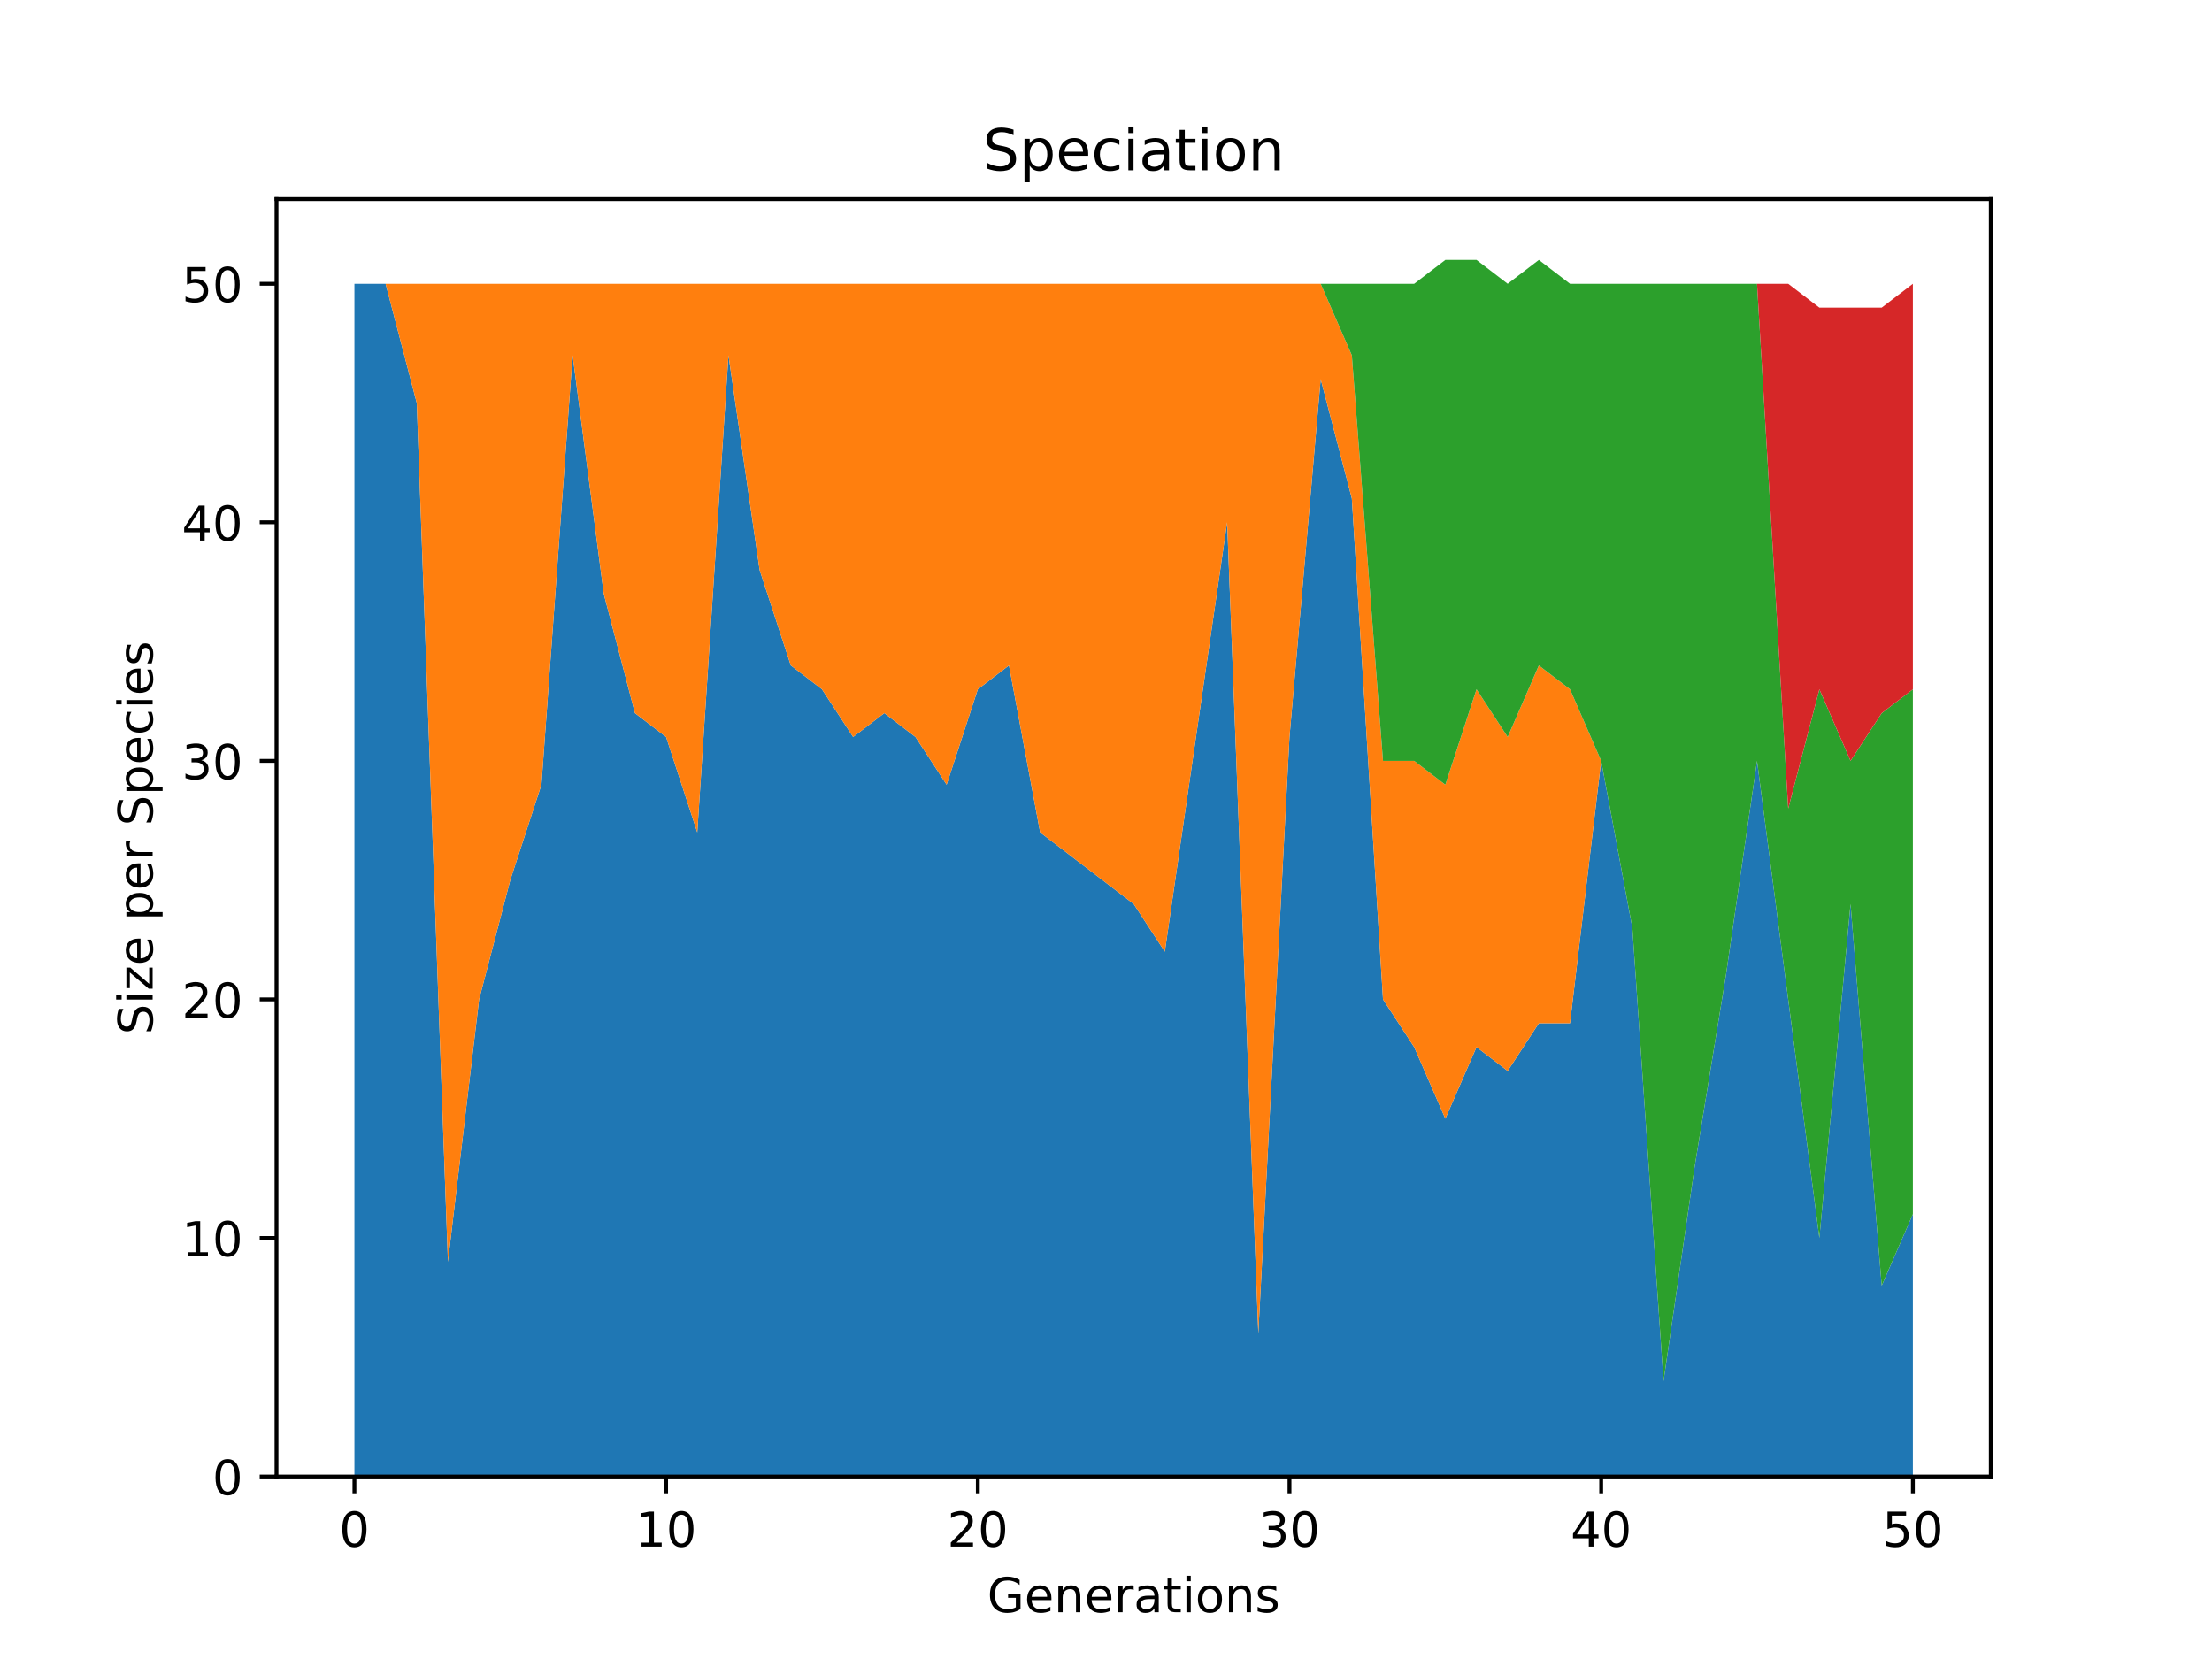 <?xml version="1.0" encoding="utf-8" standalone="no"?>
<!DOCTYPE svg PUBLIC "-//W3C//DTD SVG 1.1//EN"
  "http://www.w3.org/Graphics/SVG/1.1/DTD/svg11.dtd">
<!-- Created with matplotlib (https://matplotlib.org/) -->
<svg height="345.6pt" version="1.1" viewBox="0 0 460.8 345.6" width="460.8pt" xmlns="http://www.w3.org/2000/svg" xmlns:xlink="http://www.w3.org/1999/xlink">
 <defs>
  <style type="text/css">
*{stroke-linecap:butt;stroke-linejoin:round;}
  </style>
 </defs>
 <g id="figure_1">
  <g id="patch_1">
   <path d="M 0 345.6 
L 460.8 345.6 
L 460.8 0 
L 0 0 
z
" style="fill:#ffffff;"/>
  </g>
  <g id="axes_1">
   <g id="patch_2">
    <path d="M 57.6 307.584 
L 414.72 307.584 
L 414.72 41.472 
L 57.6 41.472 
z
" style="fill:#ffffff;"/>
   </g>
   <g id="PolyCollection_1">
    <path clip-path="url(#p4d7adb797d)" d="M 73.833 59.113 
L 73.833 307.584 
L 80.326 307.584 
L 86.819 307.584 
L 93.312 307.584 
L 99.805 307.584 
L 106.298 307.584 
L 112.791 307.584 
L 119.284 307.584 
L 125.777 307.584 
L 132.271 307.584 
L 138.764 307.584 
L 145.257 307.584 
L 151.75 307.584 
L 158.243 307.584 
L 164.736 307.584 
L 171.229 307.584 
L 177.722 307.584 
L 184.215 307.584 
L 190.708 307.584 
L 197.201 307.584 
L 203.695 307.584 
L 210.188 307.584 
L 216.681 307.584 
L 223.174 307.584 
L 229.667 307.584 
L 236.16 307.584 
L 242.653 307.584 
L 249.146 307.584 
L 255.639 307.584 
L 262.132 307.584 
L 268.625 307.584 
L 275.119 307.584 
L 281.612 307.584 
L 288.105 307.584 
L 294.598 307.584 
L 301.091 307.584 
L 307.584 307.584 
L 314.077 307.584 
L 320.57 307.584 
L 327.063 307.584 
L 333.556 307.584 
L 340.049 307.584 
L 346.543 307.584 
L 353.036 307.584 
L 359.529 307.584 
L 366.022 307.584 
L 372.515 307.584 
L 379.008 307.584 
L 385.501 307.584 
L 391.994 307.584 
L 398.487 307.584 
L 398.487 252.92 
L 398.487 252.92 
L 391.994 267.829 
L 385.501 188.318 
L 379.008 257.89 
L 372.515 208.196 
L 366.022 158.502 
L 359.529 203.226 
L 353.036 242.982 
L 346.543 287.706 
L 340.049 193.288 
L 333.556 158.502 
L 327.063 213.165 
L 320.57 213.165 
L 314.077 223.104 
L 307.584 218.135 
L 301.091 233.043 
L 294.598 218.135 
L 288.105 208.196 
L 281.612 103.838 
L 275.119 78.991 
L 268.625 153.532 
L 262.132 277.768 
L 255.639 108.808 
L 249.146 153.532 
L 242.653 198.257 
L 236.16 188.318 
L 229.667 183.349 
L 223.174 178.379 
L 216.681 173.41 
L 210.188 138.624 
L 203.695 143.593 
L 197.201 163.471 
L 190.708 153.532 
L 184.215 148.563 
L 177.722 153.532 
L 171.229 143.593 
L 164.736 138.624 
L 158.243 118.746 
L 151.75 74.022 
L 145.257 173.41 
L 138.764 153.532 
L 132.271 148.563 
L 125.777 123.716 
L 119.284 74.022 
L 112.791 163.471 
L 106.298 183.349 
L 99.805 208.196 
L 93.312 262.859 
L 86.819 83.96 
L 80.326 59.113 
L 73.833 59.113 
z
" style="fill:#1f77b4;"/>
   </g>
   <g id="PolyCollection_2">
    <path clip-path="url(#p4d7adb797d)" d="M 73.833 59.113 
L 73.833 59.113 
L 80.326 59.113 
L 86.819 83.96 
L 93.312 262.859 
L 99.805 208.196 
L 106.298 183.349 
L 112.791 163.471 
L 119.284 74.022 
L 125.777 123.716 
L 132.271 148.563 
L 138.764 153.532 
L 145.257 173.41 
L 151.75 74.022 
L 158.243 118.746 
L 164.736 138.624 
L 171.229 143.593 
L 177.722 153.532 
L 184.215 148.563 
L 190.708 153.532 
L 197.201 163.471 
L 203.695 143.593 
L 210.188 138.624 
L 216.681 173.41 
L 223.174 178.379 
L 229.667 183.349 
L 236.16 188.318 
L 242.653 198.257 
L 249.146 153.532 
L 255.639 108.808 
L 262.132 277.768 
L 268.625 153.532 
L 275.119 78.991 
L 281.612 103.838 
L 288.105 208.196 
L 294.598 218.135 
L 301.091 233.043 
L 307.584 218.135 
L 314.077 223.104 
L 320.57 213.165 
L 327.063 213.165 
L 333.556 158.502 
L 340.049 193.288 
L 346.543 287.706 
L 353.036 242.982 
L 359.529 203.226 
L 366.022 158.502 
L 372.515 208.196 
L 379.008 257.89 
L 385.501 188.318 
L 391.994 267.829 
L 398.487 252.92 
L 398.487 252.92 
L 398.487 252.92 
L 391.994 267.829 
L 385.501 188.318 
L 379.008 257.89 
L 372.515 208.196 
L 366.022 158.502 
L 359.529 203.226 
L 353.036 242.982 
L 346.543 287.706 
L 340.049 193.288 
L 333.556 158.502 
L 327.063 143.593 
L 320.57 138.624 
L 314.077 153.532 
L 307.584 143.593 
L 301.091 163.471 
L 294.598 158.502 
L 288.105 158.502 
L 281.612 74.022 
L 275.119 59.113 
L 268.625 59.113 
L 262.132 59.113 
L 255.639 59.113 
L 249.146 59.113 
L 242.653 59.113 
L 236.16 59.113 
L 229.667 59.113 
L 223.174 59.113 
L 216.681 59.113 
L 210.188 59.113 
L 203.695 59.113 
L 197.201 59.113 
L 190.708 59.113 
L 184.215 59.113 
L 177.722 59.113 
L 171.229 59.113 
L 164.736 59.113 
L 158.243 59.113 
L 151.75 59.113 
L 145.257 59.113 
L 138.764 59.113 
L 132.271 59.113 
L 125.777 59.113 
L 119.284 59.113 
L 112.791 59.113 
L 106.298 59.113 
L 99.805 59.113 
L 93.312 59.113 
L 86.819 59.113 
L 80.326 59.113 
L 73.833 59.113 
z
" style="fill:#ff7f0e;"/>
   </g>
   <g id="PolyCollection_3">
    <path clip-path="url(#p4d7adb797d)" d="M 73.833 59.113 
L 73.833 59.113 
L 80.326 59.113 
L 86.819 59.113 
L 93.312 59.113 
L 99.805 59.113 
L 106.298 59.113 
L 112.791 59.113 
L 119.284 59.113 
L 125.777 59.113 
L 132.271 59.113 
L 138.764 59.113 
L 145.257 59.113 
L 151.75 59.113 
L 158.243 59.113 
L 164.736 59.113 
L 171.229 59.113 
L 177.722 59.113 
L 184.215 59.113 
L 190.708 59.113 
L 197.201 59.113 
L 203.695 59.113 
L 210.188 59.113 
L 216.681 59.113 
L 223.174 59.113 
L 229.667 59.113 
L 236.16 59.113 
L 242.653 59.113 
L 249.146 59.113 
L 255.639 59.113 
L 262.132 59.113 
L 268.625 59.113 
L 275.119 59.113 
L 281.612 74.022 
L 288.105 158.502 
L 294.598 158.502 
L 301.091 163.471 
L 307.584 143.593 
L 314.077 153.532 
L 320.57 138.624 
L 327.063 143.593 
L 333.556 158.502 
L 340.049 193.288 
L 346.543 287.706 
L 353.036 242.982 
L 359.529 203.226 
L 366.022 158.502 
L 372.515 208.196 
L 379.008 257.89 
L 385.501 188.318 
L 391.994 267.829 
L 398.487 252.92 
L 398.487 143.593 
L 398.487 143.593 
L 391.994 148.563 
L 385.501 158.502 
L 379.008 143.593 
L 372.515 168.44 
L 366.022 59.113 
L 359.529 59.113 
L 353.036 59.113 
L 346.543 59.113 
L 340.049 59.113 
L 333.556 59.113 
L 327.063 59.113 
L 320.57 54.144 
L 314.077 59.113 
L 307.584 54.144 
L 301.091 54.144 
L 294.598 59.113 
L 288.105 59.113 
L 281.612 59.113 
L 275.119 59.113 
L 268.625 59.113 
L 262.132 59.113 
L 255.639 59.113 
L 249.146 59.113 
L 242.653 59.113 
L 236.16 59.113 
L 229.667 59.113 
L 223.174 59.113 
L 216.681 59.113 
L 210.188 59.113 
L 203.695 59.113 
L 197.201 59.113 
L 190.708 59.113 
L 184.215 59.113 
L 177.722 59.113 
L 171.229 59.113 
L 164.736 59.113 
L 158.243 59.113 
L 151.75 59.113 
L 145.257 59.113 
L 138.764 59.113 
L 132.271 59.113 
L 125.777 59.113 
L 119.284 59.113 
L 112.791 59.113 
L 106.298 59.113 
L 99.805 59.113 
L 93.312 59.113 
L 86.819 59.113 
L 80.326 59.113 
L 73.833 59.113 
z
" style="fill:#2ca02c;"/>
   </g>
   <g id="PolyCollection_4">
    <path clip-path="url(#p4d7adb797d)" d="M 73.833 59.113 
L 73.833 59.113 
L 80.326 59.113 
L 86.819 59.113 
L 93.312 59.113 
L 99.805 59.113 
L 106.298 59.113 
L 112.791 59.113 
L 119.284 59.113 
L 125.777 59.113 
L 132.271 59.113 
L 138.764 59.113 
L 145.257 59.113 
L 151.75 59.113 
L 158.243 59.113 
L 164.736 59.113 
L 171.229 59.113 
L 177.722 59.113 
L 184.215 59.113 
L 190.708 59.113 
L 197.201 59.113 
L 203.695 59.113 
L 210.188 59.113 
L 216.681 59.113 
L 223.174 59.113 
L 229.667 59.113 
L 236.16 59.113 
L 242.653 59.113 
L 249.146 59.113 
L 255.639 59.113 
L 262.132 59.113 
L 268.625 59.113 
L 275.119 59.113 
L 281.612 59.113 
L 288.105 59.113 
L 294.598 59.113 
L 301.091 54.144 
L 307.584 54.144 
L 314.077 59.113 
L 320.57 54.144 
L 327.063 59.113 
L 333.556 59.113 
L 340.049 59.113 
L 346.543 59.113 
L 353.036 59.113 
L 359.529 59.113 
L 366.022 59.113 
L 372.515 168.44 
L 379.008 143.593 
L 385.501 158.502 
L 391.994 148.563 
L 398.487 143.593 
L 398.487 59.113 
L 398.487 59.113 
L 391.994 64.083 
L 385.501 64.083 
L 379.008 64.083 
L 372.515 59.113 
L 366.022 59.113 
L 359.529 59.113 
L 353.036 59.113 
L 346.543 59.113 
L 340.049 59.113 
L 333.556 59.113 
L 327.063 59.113 
L 320.57 54.144 
L 314.077 59.113 
L 307.584 54.144 
L 301.091 54.144 
L 294.598 59.113 
L 288.105 59.113 
L 281.612 59.113 
L 275.119 59.113 
L 268.625 59.113 
L 262.132 59.113 
L 255.639 59.113 
L 249.146 59.113 
L 242.653 59.113 
L 236.16 59.113 
L 229.667 59.113 
L 223.174 59.113 
L 216.681 59.113 
L 210.188 59.113 
L 203.695 59.113 
L 197.201 59.113 
L 190.708 59.113 
L 184.215 59.113 
L 177.722 59.113 
L 171.229 59.113 
L 164.736 59.113 
L 158.243 59.113 
L 151.75 59.113 
L 145.257 59.113 
L 138.764 59.113 
L 132.271 59.113 
L 125.777 59.113 
L 119.284 59.113 
L 112.791 59.113 
L 106.298 59.113 
L 99.805 59.113 
L 93.312 59.113 
L 86.819 59.113 
L 80.326 59.113 
L 73.833 59.113 
z
" style="fill:#d62728;"/>
   </g>
   <g id="matplotlib.axis_1">
    <g id="xtick_1">
     <g id="line2d_1">
      <defs>
       <path d="M 0 0 
L 0 3.5 
" id="m79e6c81bd8" style="stroke:#000000;stroke-width:0.8;"/>
      </defs>
      <g>
       <use style="stroke:#000000;stroke-width:0.8;" x="73.833" xlink:href="#m79e6c81bd8" y="307.584"/>
      </g>
     </g>
     <g id="text_1">
      <!-- 0 -->
      <defs>
       <path d="M 31.781 66.406 
Q 24.172 66.406 20.328 58.906 
Q 16.5 51.422 16.5 36.375 
Q 16.5 21.391 20.328 13.891 
Q 24.172 6.391 31.781 6.391 
Q 39.453 6.391 43.281 13.891 
Q 47.125 21.391 47.125 36.375 
Q 47.125 51.422 43.281 58.906 
Q 39.453 66.406 31.781 66.406 
z
M 31.781 74.219 
Q 44.047 74.219 50.516 64.516 
Q 56.984 54.828 56.984 36.375 
Q 56.984 17.969 50.516 8.266 
Q 44.047 -1.422 31.781 -1.422 
Q 19.531 -1.422 13.062 8.266 
Q 6.594 17.969 6.594 36.375 
Q 6.594 54.828 13.062 64.516 
Q 19.531 74.219 31.781 74.219 
z
" id="DejaVuSans-48"/>
      </defs>
      <g transform="translate(70.651 322.182)scale(0.1 -0.1)">
       <use xlink:href="#DejaVuSans-48"/>
      </g>
     </g>
    </g>
    <g id="xtick_2">
     <g id="line2d_2">
      <g>
       <use style="stroke:#000000;stroke-width:0.8;" x="138.764" xlink:href="#m79e6c81bd8" y="307.584"/>
      </g>
     </g>
     <g id="text_2">
      <!-- 10 -->
      <defs>
       <path d="M 12.406 8.297 
L 28.516 8.297 
L 28.516 63.922 
L 10.984 60.406 
L 10.984 69.391 
L 28.422 72.906 
L 38.281 72.906 
L 38.281 8.297 
L 54.391 8.297 
L 54.391 0 
L 12.406 0 
z
" id="DejaVuSans-49"/>
      </defs>
      <g transform="translate(132.401 322.182)scale(0.1 -0.1)">
       <use xlink:href="#DejaVuSans-49"/>
       <use x="63.623" xlink:href="#DejaVuSans-48"/>
      </g>
     </g>
    </g>
    <g id="xtick_3">
     <g id="line2d_3">
      <g>
       <use style="stroke:#000000;stroke-width:0.8;" x="203.695" xlink:href="#m79e6c81bd8" y="307.584"/>
      </g>
     </g>
     <g id="text_3">
      <!-- 20 -->
      <defs>
       <path d="M 19.188 8.297 
L 53.609 8.297 
L 53.609 0 
L 7.328 0 
L 7.328 8.297 
Q 12.938 14.109 22.625 23.891 
Q 32.328 33.688 34.812 36.531 
Q 39.547 41.844 41.422 45.531 
Q 43.312 49.219 43.312 52.781 
Q 43.312 58.594 39.234 62.25 
Q 35.156 65.922 28.609 65.922 
Q 23.969 65.922 18.812 64.312 
Q 13.672 62.703 7.812 59.422 
L 7.812 69.391 
Q 13.766 71.781 18.938 73 
Q 24.125 74.219 28.422 74.219 
Q 39.75 74.219 46.484 68.547 
Q 53.219 62.891 53.219 53.422 
Q 53.219 48.922 51.531 44.891 
Q 49.859 40.875 45.406 35.406 
Q 44.188 33.984 37.641 27.219 
Q 31.109 20.453 19.188 8.297 
z
" id="DejaVuSans-50"/>
      </defs>
      <g transform="translate(197.332 322.182)scale(0.1 -0.1)">
       <use xlink:href="#DejaVuSans-50"/>
       <use x="63.623" xlink:href="#DejaVuSans-48"/>
      </g>
     </g>
    </g>
    <g id="xtick_4">
     <g id="line2d_4">
      <g>
       <use style="stroke:#000000;stroke-width:0.8;" x="268.625" xlink:href="#m79e6c81bd8" y="307.584"/>
      </g>
     </g>
     <g id="text_4">
      <!-- 30 -->
      <defs>
       <path d="M 40.578 39.312 
Q 47.656 37.797 51.625 33 
Q 55.609 28.219 55.609 21.188 
Q 55.609 10.406 48.188 4.484 
Q 40.766 -1.422 27.094 -1.422 
Q 22.516 -1.422 17.656 -0.516 
Q 12.797 0.391 7.625 2.203 
L 7.625 11.719 
Q 11.719 9.328 16.594 8.109 
Q 21.484 6.891 26.812 6.891 
Q 36.078 6.891 40.938 10.547 
Q 45.797 14.203 45.797 21.188 
Q 45.797 27.641 41.281 31.266 
Q 36.766 34.906 28.719 34.906 
L 20.219 34.906 
L 20.219 43.016 
L 29.109 43.016 
Q 36.375 43.016 40.234 45.922 
Q 44.094 48.828 44.094 54.297 
Q 44.094 59.906 40.109 62.906 
Q 36.141 65.922 28.719 65.922 
Q 24.656 65.922 20.016 65.031 
Q 15.375 64.156 9.812 62.312 
L 9.812 71.094 
Q 15.438 72.656 20.344 73.438 
Q 25.25 74.219 29.594 74.219 
Q 40.828 74.219 47.359 69.109 
Q 53.906 64.016 53.906 55.328 
Q 53.906 49.266 50.438 45.094 
Q 46.969 40.922 40.578 39.312 
z
" id="DejaVuSans-51"/>
      </defs>
      <g transform="translate(262.263 322.182)scale(0.1 -0.1)">
       <use xlink:href="#DejaVuSans-51"/>
       <use x="63.623" xlink:href="#DejaVuSans-48"/>
      </g>
     </g>
    </g>
    <g id="xtick_5">
     <g id="line2d_5">
      <g>
       <use style="stroke:#000000;stroke-width:0.8;" x="333.556" xlink:href="#m79e6c81bd8" y="307.584"/>
      </g>
     </g>
     <g id="text_5">
      <!-- 40 -->
      <defs>
       <path d="M 37.797 64.312 
L 12.891 25.391 
L 37.797 25.391 
z
M 35.203 72.906 
L 47.609 72.906 
L 47.609 25.391 
L 58.016 25.391 
L 58.016 17.188 
L 47.609 17.188 
L 47.609 0 
L 37.797 0 
L 37.797 17.188 
L 4.891 17.188 
L 4.891 26.703 
z
" id="DejaVuSans-52"/>
      </defs>
      <g transform="translate(327.194 322.182)scale(0.1 -0.1)">
       <use xlink:href="#DejaVuSans-52"/>
       <use x="63.623" xlink:href="#DejaVuSans-48"/>
      </g>
     </g>
    </g>
    <g id="xtick_6">
     <g id="line2d_6">
      <g>
       <use style="stroke:#000000;stroke-width:0.8;" x="398.487" xlink:href="#m79e6c81bd8" y="307.584"/>
      </g>
     </g>
     <g id="text_6">
      <!-- 50 -->
      <defs>
       <path d="M 10.797 72.906 
L 49.516 72.906 
L 49.516 64.594 
L 19.828 64.594 
L 19.828 46.734 
Q 21.969 47.469 24.109 47.828 
Q 26.266 48.188 28.422 48.188 
Q 40.625 48.188 47.75 41.5 
Q 54.891 34.812 54.891 23.391 
Q 54.891 11.625 47.562 5.094 
Q 40.234 -1.422 26.906 -1.422 
Q 22.312 -1.422 17.547 -0.641 
Q 12.797 0.141 7.719 1.703 
L 7.719 11.625 
Q 12.109 9.234 16.797 8.062 
Q 21.484 6.891 26.703 6.891 
Q 35.156 6.891 40.078 11.328 
Q 45.016 15.766 45.016 23.391 
Q 45.016 31 40.078 35.438 
Q 35.156 39.891 26.703 39.891 
Q 22.75 39.891 18.812 39.016 
Q 14.891 38.141 10.797 36.281 
z
" id="DejaVuSans-53"/>
      </defs>
      <g transform="translate(392.125 322.182)scale(0.1 -0.1)">
       <use xlink:href="#DejaVuSans-53"/>
       <use x="63.623" xlink:href="#DejaVuSans-48"/>
      </g>
     </g>
    </g>
    <g id="text_7">
     <!-- Generations -->
     <defs>
      <path d="M 59.516 10.406 
L 59.516 29.984 
L 43.406 29.984 
L 43.406 38.094 
L 69.281 38.094 
L 69.281 6.781 
Q 63.578 2.734 56.688 0.656 
Q 49.812 -1.422 42 -1.422 
Q 24.906 -1.422 15.25 8.562 
Q 5.609 18.562 5.609 36.375 
Q 5.609 54.25 15.25 64.234 
Q 24.906 74.219 42 74.219 
Q 49.125 74.219 55.547 72.453 
Q 61.969 70.703 67.391 67.281 
L 67.391 56.781 
Q 61.922 61.422 55.766 63.766 
Q 49.609 66.109 42.828 66.109 
Q 29.438 66.109 22.719 58.641 
Q 16.016 51.172 16.016 36.375 
Q 16.016 21.625 22.719 14.156 
Q 29.438 6.688 42.828 6.688 
Q 48.047 6.688 52.141 7.594 
Q 56.25 8.5 59.516 10.406 
z
" id="DejaVuSans-71"/>
      <path d="M 56.203 29.594 
L 56.203 25.203 
L 14.891 25.203 
Q 15.484 15.922 20.484 11.062 
Q 25.484 6.203 34.422 6.203 
Q 39.594 6.203 44.453 7.469 
Q 49.312 8.734 54.109 11.281 
L 54.109 2.781 
Q 49.266 0.734 44.188 -0.344 
Q 39.109 -1.422 33.891 -1.422 
Q 20.797 -1.422 13.156 6.188 
Q 5.516 13.812 5.516 26.812 
Q 5.516 40.234 12.766 48.109 
Q 20.016 56 32.328 56 
Q 43.359 56 49.781 48.891 
Q 56.203 41.797 56.203 29.594 
z
M 47.219 32.234 
Q 47.125 39.594 43.094 43.984 
Q 39.062 48.391 32.422 48.391 
Q 24.906 48.391 20.391 44.141 
Q 15.875 39.891 15.188 32.172 
z
" id="DejaVuSans-101"/>
      <path d="M 54.891 33.016 
L 54.891 0 
L 45.906 0 
L 45.906 32.719 
Q 45.906 40.484 42.875 44.328 
Q 39.844 48.188 33.797 48.188 
Q 26.516 48.188 22.312 43.547 
Q 18.109 38.922 18.109 30.906 
L 18.109 0 
L 9.078 0 
L 9.078 54.688 
L 18.109 54.688 
L 18.109 46.188 
Q 21.344 51.125 25.703 53.562 
Q 30.078 56 35.797 56 
Q 45.219 56 50.047 50.172 
Q 54.891 44.344 54.891 33.016 
z
" id="DejaVuSans-110"/>
      <path d="M 41.109 46.297 
Q 39.594 47.172 37.812 47.578 
Q 36.031 48 33.891 48 
Q 26.266 48 22.188 43.047 
Q 18.109 38.094 18.109 28.812 
L 18.109 0 
L 9.078 0 
L 9.078 54.688 
L 18.109 54.688 
L 18.109 46.188 
Q 20.953 51.172 25.484 53.578 
Q 30.031 56 36.531 56 
Q 37.453 56 38.578 55.875 
Q 39.703 55.766 41.062 55.516 
z
" id="DejaVuSans-114"/>
      <path d="M 34.281 27.484 
Q 23.391 27.484 19.188 25 
Q 14.984 22.516 14.984 16.5 
Q 14.984 11.719 18.141 8.906 
Q 21.297 6.109 26.703 6.109 
Q 34.188 6.109 38.703 11.406 
Q 43.219 16.703 43.219 25.484 
L 43.219 27.484 
z
M 52.203 31.203 
L 52.203 0 
L 43.219 0 
L 43.219 8.297 
Q 40.141 3.328 35.547 0.953 
Q 30.953 -1.422 24.312 -1.422 
Q 15.922 -1.422 10.953 3.297 
Q 6 8.016 6 15.922 
Q 6 25.141 12.172 29.828 
Q 18.359 34.516 30.609 34.516 
L 43.219 34.516 
L 43.219 35.406 
Q 43.219 41.609 39.141 45 
Q 35.062 48.391 27.688 48.391 
Q 23 48.391 18.547 47.266 
Q 14.109 46.141 10.016 43.891 
L 10.016 52.203 
Q 14.938 54.109 19.578 55.047 
Q 24.219 56 28.609 56 
Q 40.484 56 46.344 49.844 
Q 52.203 43.703 52.203 31.203 
z
" id="DejaVuSans-97"/>
      <path d="M 18.312 70.219 
L 18.312 54.688 
L 36.812 54.688 
L 36.812 47.703 
L 18.312 47.703 
L 18.312 18.016 
Q 18.312 11.328 20.141 9.422 
Q 21.969 7.516 27.594 7.516 
L 36.812 7.516 
L 36.812 0 
L 27.594 0 
Q 17.188 0 13.234 3.875 
Q 9.281 7.766 9.281 18.016 
L 9.281 47.703 
L 2.688 47.703 
L 2.688 54.688 
L 9.281 54.688 
L 9.281 70.219 
z
" id="DejaVuSans-116"/>
      <path d="M 9.422 54.688 
L 18.406 54.688 
L 18.406 0 
L 9.422 0 
z
M 9.422 75.984 
L 18.406 75.984 
L 18.406 64.594 
L 9.422 64.594 
z
" id="DejaVuSans-105"/>
      <path d="M 30.609 48.391 
Q 23.391 48.391 19.188 42.75 
Q 14.984 37.109 14.984 27.297 
Q 14.984 17.484 19.156 11.844 
Q 23.344 6.203 30.609 6.203 
Q 37.797 6.203 41.984 11.859 
Q 46.188 17.531 46.188 27.297 
Q 46.188 37.016 41.984 42.703 
Q 37.797 48.391 30.609 48.391 
z
M 30.609 56 
Q 42.328 56 49.016 48.375 
Q 55.719 40.766 55.719 27.297 
Q 55.719 13.875 49.016 6.219 
Q 42.328 -1.422 30.609 -1.422 
Q 18.844 -1.422 12.172 6.219 
Q 5.516 13.875 5.516 27.297 
Q 5.516 40.766 12.172 48.375 
Q 18.844 56 30.609 56 
z
" id="DejaVuSans-111"/>
      <path d="M 44.281 53.078 
L 44.281 44.578 
Q 40.484 46.531 36.375 47.5 
Q 32.281 48.484 27.875 48.484 
Q 21.188 48.484 17.844 46.438 
Q 14.5 44.391 14.5 40.281 
Q 14.5 37.156 16.891 35.375 
Q 19.281 33.594 26.516 31.984 
L 29.594 31.297 
Q 39.156 29.25 43.188 25.516 
Q 47.219 21.781 47.219 15.094 
Q 47.219 7.469 41.188 3.016 
Q 35.156 -1.422 24.609 -1.422 
Q 20.219 -1.422 15.453 -0.562 
Q 10.688 0.297 5.422 2 
L 5.422 11.281 
Q 10.406 8.688 15.234 7.391 
Q 20.062 6.109 24.812 6.109 
Q 31.156 6.109 34.562 8.281 
Q 37.984 10.453 37.984 14.406 
Q 37.984 18.062 35.516 20.016 
Q 33.062 21.969 24.703 23.781 
L 21.578 24.516 
Q 13.234 26.266 9.516 29.906 
Q 5.812 33.547 5.812 39.891 
Q 5.812 47.609 11.281 51.797 
Q 16.75 56 26.812 56 
Q 31.781 56 36.172 55.266 
Q 40.578 54.547 44.281 53.078 
z
" id="DejaVuSans-115"/>
     </defs>
     <g transform="translate(205.662 335.861)scale(0.1 -0.1)">
      <use xlink:href="#DejaVuSans-71"/>
      <use x="77.49" xlink:href="#DejaVuSans-101"/>
      <use x="139.014" xlink:href="#DejaVuSans-110"/>
      <use x="202.393" xlink:href="#DejaVuSans-101"/>
      <use x="263.916" xlink:href="#DejaVuSans-114"/>
      <use x="305.029" xlink:href="#DejaVuSans-97"/>
      <use x="366.309" xlink:href="#DejaVuSans-116"/>
      <use x="405.518" xlink:href="#DejaVuSans-105"/>
      <use x="433.301" xlink:href="#DejaVuSans-111"/>
      <use x="494.482" xlink:href="#DejaVuSans-110"/>
      <use x="557.861" xlink:href="#DejaVuSans-115"/>
     </g>
    </g>
   </g>
   <g id="matplotlib.axis_2">
    <g id="ytick_1">
     <g id="line2d_7">
      <defs>
       <path d="M 0 0 
L -3.5 0 
" id="m4943cfdd6a" style="stroke:#000000;stroke-width:0.8;"/>
      </defs>
      <g>
       <use style="stroke:#000000;stroke-width:0.8;" x="57.6" xlink:href="#m4943cfdd6a" y="307.584"/>
      </g>
     </g>
     <g id="text_8">
      <!-- 0 -->
      <g transform="translate(44.237 311.383)scale(0.1 -0.1)">
       <use xlink:href="#DejaVuSans-48"/>
      </g>
     </g>
    </g>
    <g id="ytick_2">
     <g id="line2d_8">
      <g>
       <use style="stroke:#000000;stroke-width:0.8;" x="57.6" xlink:href="#m4943cfdd6a" y="257.89"/>
      </g>
     </g>
     <g id="text_9">
      <!-- 10 -->
      <g transform="translate(37.875 261.689)scale(0.1 -0.1)">
       <use xlink:href="#DejaVuSans-49"/>
       <use x="63.623" xlink:href="#DejaVuSans-48"/>
      </g>
     </g>
    </g>
    <g id="ytick_3">
     <g id="line2d_9">
      <g>
       <use style="stroke:#000000;stroke-width:0.8;" x="57.6" xlink:href="#m4943cfdd6a" y="208.196"/>
      </g>
     </g>
     <g id="text_10">
      <!-- 20 -->
      <g transform="translate(37.875 211.995)scale(0.1 -0.1)">
       <use xlink:href="#DejaVuSans-50"/>
       <use x="63.623" xlink:href="#DejaVuSans-48"/>
      </g>
     </g>
    </g>
    <g id="ytick_4">
     <g id="line2d_10">
      <g>
       <use style="stroke:#000000;stroke-width:0.8;" x="57.6" xlink:href="#m4943cfdd6a" y="158.502"/>
      </g>
     </g>
     <g id="text_11">
      <!-- 30 -->
      <g transform="translate(37.875 162.301)scale(0.1 -0.1)">
       <use xlink:href="#DejaVuSans-51"/>
       <use x="63.623" xlink:href="#DejaVuSans-48"/>
      </g>
     </g>
    </g>
    <g id="ytick_5">
     <g id="line2d_11">
      <g>
       <use style="stroke:#000000;stroke-width:0.8;" x="57.6" xlink:href="#m4943cfdd6a" y="108.808"/>
      </g>
     </g>
     <g id="text_12">
      <!-- 40 -->
      <g transform="translate(37.875 112.607)scale(0.1 -0.1)">
       <use xlink:href="#DejaVuSans-52"/>
       <use x="63.623" xlink:href="#DejaVuSans-48"/>
      </g>
     </g>
    </g>
    <g id="ytick_6">
     <g id="line2d_12">
      <g>
       <use style="stroke:#000000;stroke-width:0.8;" x="57.6" xlink:href="#m4943cfdd6a" y="59.113"/>
      </g>
     </g>
     <g id="text_13">
      <!-- 50 -->
      <g transform="translate(37.875 62.913)scale(0.1 -0.1)">
       <use xlink:href="#DejaVuSans-53"/>
       <use x="63.623" xlink:href="#DejaVuSans-48"/>
      </g>
     </g>
    </g>
    <g id="text_14">
     <!-- Size per Species -->
     <defs>
      <path d="M 53.516 70.516 
L 53.516 60.891 
Q 47.906 63.578 42.922 64.891 
Q 37.938 66.219 33.297 66.219 
Q 25.25 66.219 20.875 63.094 
Q 16.5 59.969 16.5 54.203 
Q 16.5 49.359 19.406 46.891 
Q 22.312 44.438 30.422 42.922 
L 36.375 41.703 
Q 47.406 39.594 52.656 34.297 
Q 57.906 29 57.906 20.125 
Q 57.906 9.516 50.797 4.047 
Q 43.703 -1.422 29.984 -1.422 
Q 24.812 -1.422 18.969 -0.25 
Q 13.141 0.922 6.891 3.219 
L 6.891 13.375 
Q 12.891 10.016 18.656 8.297 
Q 24.422 6.594 29.984 6.594 
Q 38.422 6.594 43.016 9.906 
Q 47.609 13.234 47.609 19.391 
Q 47.609 24.75 44.312 27.781 
Q 41.016 30.812 33.5 32.328 
L 27.484 33.5 
Q 16.453 35.688 11.516 40.375 
Q 6.594 45.062 6.594 53.422 
Q 6.594 63.094 13.406 68.656 
Q 20.219 74.219 32.172 74.219 
Q 37.312 74.219 42.625 73.281 
Q 47.953 72.359 53.516 70.516 
z
" id="DejaVuSans-83"/>
      <path d="M 5.516 54.688 
L 48.188 54.688 
L 48.188 46.484 
L 14.406 7.172 
L 48.188 7.172 
L 48.188 0 
L 4.297 0 
L 4.297 8.203 
L 38.094 47.516 
L 5.516 47.516 
z
" id="DejaVuSans-122"/>
      <path id="DejaVuSans-32"/>
      <path d="M 18.109 8.203 
L 18.109 -20.797 
L 9.078 -20.797 
L 9.078 54.688 
L 18.109 54.688 
L 18.109 46.391 
Q 20.953 51.266 25.266 53.625 
Q 29.594 56 35.594 56 
Q 45.562 56 51.781 48.094 
Q 58.016 40.188 58.016 27.297 
Q 58.016 14.406 51.781 6.484 
Q 45.562 -1.422 35.594 -1.422 
Q 29.594 -1.422 25.266 0.953 
Q 20.953 3.328 18.109 8.203 
z
M 48.688 27.297 
Q 48.688 37.203 44.609 42.844 
Q 40.531 48.484 33.406 48.484 
Q 26.266 48.484 22.188 42.844 
Q 18.109 37.203 18.109 27.297 
Q 18.109 17.391 22.188 11.75 
Q 26.266 6.109 33.406 6.109 
Q 40.531 6.109 44.609 11.75 
Q 48.688 17.391 48.688 27.297 
z
" id="DejaVuSans-112"/>
      <path d="M 48.781 52.594 
L 48.781 44.188 
Q 44.969 46.297 41.141 47.344 
Q 37.312 48.391 33.406 48.391 
Q 24.656 48.391 19.812 42.844 
Q 14.984 37.312 14.984 27.297 
Q 14.984 17.281 19.812 11.734 
Q 24.656 6.203 33.406 6.203 
Q 37.312 6.203 41.141 7.25 
Q 44.969 8.297 48.781 10.406 
L 48.781 2.094 
Q 45.016 0.344 40.984 -0.531 
Q 36.969 -1.422 32.422 -1.422 
Q 20.062 -1.422 12.781 6.344 
Q 5.516 14.109 5.516 27.297 
Q 5.516 40.672 12.859 48.328 
Q 20.219 56 33.016 56 
Q 37.156 56 41.109 55.141 
Q 45.062 54.297 48.781 52.594 
z
" id="DejaVuSans-99"/>
     </defs>
     <g transform="translate(31.795 215.521)rotate(-90)scale(0.1 -0.1)">
      <use xlink:href="#DejaVuSans-83"/>
      <use x="63.477" xlink:href="#DejaVuSans-105"/>
      <use x="91.26" xlink:href="#DejaVuSans-122"/>
      <use x="143.75" xlink:href="#DejaVuSans-101"/>
      <use x="205.273" xlink:href="#DejaVuSans-32"/>
      <use x="237.061" xlink:href="#DejaVuSans-112"/>
      <use x="300.537" xlink:href="#DejaVuSans-101"/>
      <use x="362.061" xlink:href="#DejaVuSans-114"/>
      <use x="403.174" xlink:href="#DejaVuSans-32"/>
      <use x="434.961" xlink:href="#DejaVuSans-83"/>
      <use x="498.438" xlink:href="#DejaVuSans-112"/>
      <use x="561.914" xlink:href="#DejaVuSans-101"/>
      <use x="623.438" xlink:href="#DejaVuSans-99"/>
      <use x="678.418" xlink:href="#DejaVuSans-105"/>
      <use x="706.201" xlink:href="#DejaVuSans-101"/>
      <use x="767.725" xlink:href="#DejaVuSans-115"/>
     </g>
    </g>
   </g>
   <g id="patch_3">
    <path d="M 57.6 307.584 
L 57.6 41.472 
" style="fill:none;stroke:#000000;stroke-linecap:square;stroke-linejoin:miter;stroke-width:0.8;"/>
   </g>
   <g id="patch_4">
    <path d="M 414.72 307.584 
L 414.72 41.472 
" style="fill:none;stroke:#000000;stroke-linecap:square;stroke-linejoin:miter;stroke-width:0.8;"/>
   </g>
   <g id="patch_5">
    <path d="M 57.6 307.584 
L 414.72 307.584 
" style="fill:none;stroke:#000000;stroke-linecap:square;stroke-linejoin:miter;stroke-width:0.8;"/>
   </g>
   <g id="patch_6">
    <path d="M 57.6 41.472 
L 414.72 41.472 
" style="fill:none;stroke:#000000;stroke-linecap:square;stroke-linejoin:miter;stroke-width:0.8;"/>
   </g>
   <g id="text_15">
    <!-- Speciation -->
    <g transform="translate(204.714 35.472)scale(0.12 -0.12)">
     <use xlink:href="#DejaVuSans-83"/>
     <use x="63.477" xlink:href="#DejaVuSans-112"/>
     <use x="126.953" xlink:href="#DejaVuSans-101"/>
     <use x="188.477" xlink:href="#DejaVuSans-99"/>
     <use x="243.457" xlink:href="#DejaVuSans-105"/>
     <use x="271.24" xlink:href="#DejaVuSans-97"/>
     <use x="332.52" xlink:href="#DejaVuSans-116"/>
     <use x="371.729" xlink:href="#DejaVuSans-105"/>
     <use x="399.512" xlink:href="#DejaVuSans-111"/>
     <use x="460.693" xlink:href="#DejaVuSans-110"/>
    </g>
   </g>
  </g>
 </g>
 <defs>
  <clipPath id="p4d7adb797d">
   <rect height="266.112" width="357.12" x="57.6" y="41.472"/>
  </clipPath>
 </defs>
</svg>
